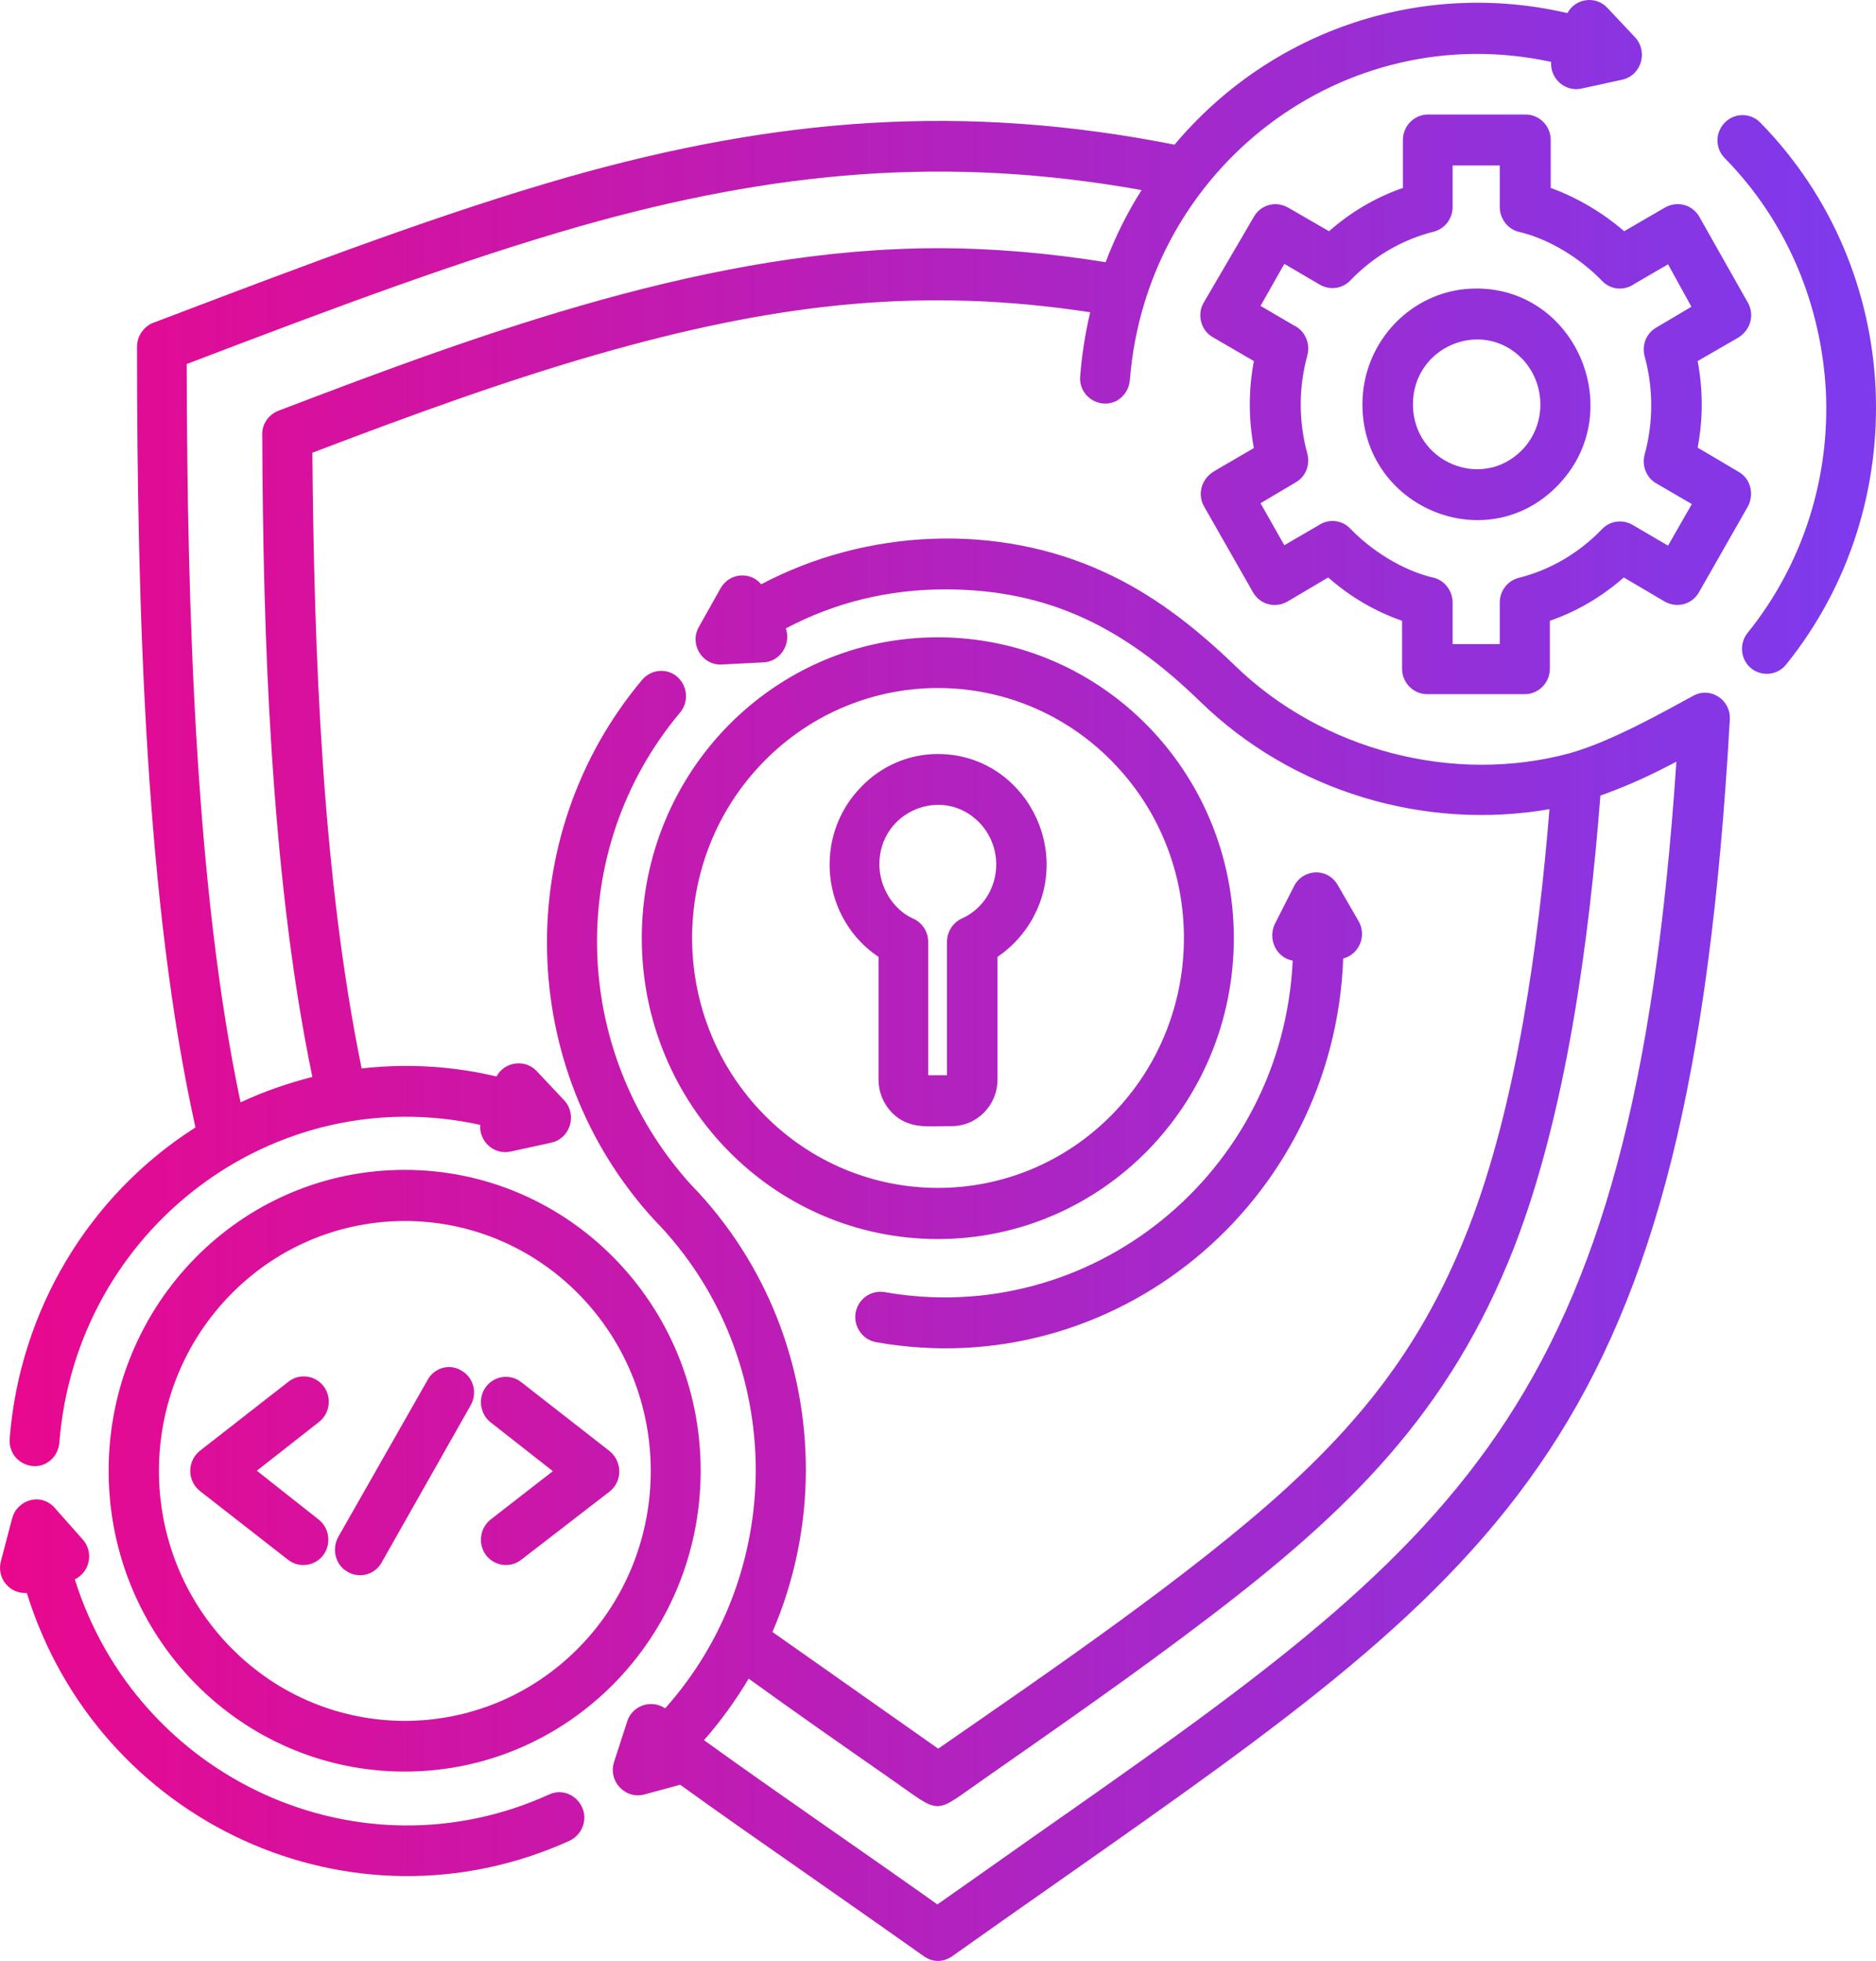 <svg width="67" height="70" viewBox="0 0 67 70" fill="none" xmlns="http://www.w3.org/2000/svg">
<path d="M52.728 10.299C56.337 10.299 58.171 14.767 55.606 17.358C53.056 19.948 48.658 18.1 48.658 14.434C48.658 12.162 50.477 10.299 52.728 10.299ZM54.354 12.798C52.922 11.344 50.462 12.374 50.462 14.434C50.462 16.494 52.922 17.524 54.354 16.07C55.233 15.176 55.233 13.707 54.354 12.798ZM33.493 26.916C36.565 26.916 38.414 30.37 36.759 32.99C36.461 33.46 36.073 33.854 35.625 34.157V38.534C35.625 39.458 34.895 40.2 33.985 40.2C33.135 40.2 32.449 40.322 31.853 39.716C31.555 39.413 31.376 38.989 31.376 38.534V34.157C29.333 32.793 29.02 29.855 30.764 28.082C31.45 27.37 32.419 26.916 33.493 26.916ZM34.969 29.355C33.657 28.022 31.406 28.961 31.406 30.854C31.406 31.672 31.898 32.46 32.584 32.778C32.912 32.914 33.15 33.233 33.15 33.626V38.383H33.821V33.626C33.821 33.278 34.015 32.945 34.343 32.793C35.685 32.187 35.998 30.415 34.969 29.355ZM58.007 8.254L59.468 7.406C59.901 7.163 60.438 7.3 60.691 7.739L62.421 10.799C62.674 11.238 62.525 11.799 62.048 12.071L60.631 12.889C60.825 13.934 60.825 14.949 60.631 15.979L62.093 16.843C62.525 17.085 62.659 17.645 62.421 18.085L60.676 21.145C60.423 21.584 59.871 21.735 59.409 21.448L57.992 20.614C57.217 21.296 56.322 21.826 55.353 22.16V23.871C55.353 24.371 54.95 24.78 54.458 24.78H50.969C50.477 24.78 50.074 24.371 50.074 23.871V22.16C49.105 21.826 48.21 21.296 47.435 20.614L45.974 21.478C45.541 21.72 45.005 21.584 44.751 21.145L43.006 18.085C42.753 17.645 42.902 17.085 43.379 16.812L44.781 15.994C44.587 14.949 44.587 13.934 44.781 12.889L43.32 12.041C42.887 11.799 42.738 11.223 42.992 10.799L44.781 7.739C45.034 7.3 45.586 7.148 46.048 7.436L47.465 8.254C48.24 7.572 49.135 7.042 50.104 6.709V4.997C50.104 4.497 50.507 4.088 50.999 4.088H54.488C54.98 4.088 55.383 4.497 55.383 4.997V6.709C56.337 7.057 57.232 7.587 58.007 8.254ZM59.573 9.435L58.35 10.147C57.992 10.39 57.515 10.344 57.217 10.026C56.456 9.239 55.353 8.542 54.279 8.284C53.877 8.208 53.563 7.83 53.563 7.39V5.906H51.879V7.39C51.879 7.799 51.61 8.163 51.208 8.269C50.059 8.557 49.045 9.163 48.225 10.011C47.957 10.299 47.51 10.375 47.137 10.162L45.869 9.42L45.019 10.92L46.212 11.617C46.6 11.799 46.809 12.253 46.69 12.692C46.376 13.828 46.376 15.055 46.69 16.191C46.794 16.585 46.645 17.009 46.272 17.221L45.019 17.964L45.869 19.463L47.092 18.751C47.45 18.509 47.927 18.554 48.225 18.872C48.986 19.66 50.089 20.357 51.163 20.614C51.565 20.69 51.879 21.069 51.879 21.508V22.993H53.563V21.508C53.563 21.099 53.832 20.736 54.234 20.63C55.383 20.342 56.397 19.736 57.217 18.888C57.485 18.6 57.932 18.524 58.305 18.736L59.573 19.478L60.423 17.994L59.2 17.282C58.827 17.1 58.618 16.646 58.738 16.222C59.051 15.085 59.051 13.859 58.738 12.723C58.633 12.329 58.782 11.905 59.155 11.692L60.408 10.95L59.573 9.435ZM33.493 22.75C39.338 22.75 44.065 27.552 44.065 33.49C44.065 39.428 39.338 44.23 33.493 44.23C27.648 44.23 22.921 39.428 22.921 33.49C22.921 27.552 27.648 22.75 33.493 22.75ZM39.711 27.174C36.282 23.689 30.72 23.689 27.29 27.174C23.861 30.657 23.861 36.308 27.29 39.792C30.72 43.276 36.282 43.276 39.711 39.792C43.141 36.308 43.141 30.657 39.711 27.174ZM11.38 54.242C11.768 54.545 11.842 55.121 11.544 55.515C11.246 55.909 10.679 55.984 10.291 55.682L7.145 53.228C6.668 52.849 6.683 52.137 7.16 51.773L10.306 49.319C10.694 49.017 11.261 49.092 11.559 49.486C11.857 49.88 11.783 50.456 11.395 50.758L9.173 52.501L11.38 54.242ZM15.272 49.259C15.51 48.82 16.062 48.668 16.48 48.926C16.912 49.168 17.061 49.728 16.808 50.168L13.632 55.773C13.393 56.212 12.841 56.363 12.409 56.106C11.976 55.863 11.842 55.303 12.081 54.864L15.272 49.259ZM18.612 55.682C18.224 55.984 17.658 55.909 17.359 55.515C17.061 55.121 17.136 54.545 17.523 54.242L19.745 52.516L17.523 50.774C17.136 50.471 17.061 49.895 17.359 49.501C17.658 49.107 18.224 49.032 18.612 49.335L21.758 51.789C22.22 52.152 22.25 52.864 21.773 53.243L18.612 55.682ZM14.452 41.761C20.297 41.761 25.024 46.563 25.024 52.501C25.024 58.438 20.297 63.24 14.452 63.24C8.607 63.24 3.88 58.438 3.88 52.501C3.88 46.563 8.607 41.761 14.452 41.761ZM20.67 46.199C17.24 42.715 11.678 42.715 8.249 46.199C4.819 49.683 4.819 55.333 8.249 58.817C11.678 62.301 17.24 62.301 20.67 58.817C24.099 55.333 24.099 49.683 20.67 46.199ZM2.12 51.501C2.075 52.001 1.658 52.379 1.166 52.334C0.674 52.288 0.301 51.864 0.346 51.349C0.704 46.805 3.149 42.685 6.981 40.246C5.207 32.278 4.894 21.857 4.894 12.374C4.894 11.965 5.177 11.602 5.55 11.495C11.082 9.39 15.809 7.603 20.252 6.33C27.767 4.194 34.418 3.679 41.948 5.164C45.437 1.013 50.85 -0.729 55.979 0.468C56.262 -0.062 56.993 -0.168 57.411 0.286L58.395 1.331C58.872 1.846 58.618 2.695 57.932 2.846L56.471 3.164C55.89 3.285 55.353 2.801 55.398 2.21C48.002 0.604 40.949 5.967 40.352 13.571C40.307 14.071 39.89 14.449 39.398 14.404C38.906 14.358 38.533 13.934 38.578 13.434C38.638 12.662 38.757 11.905 38.936 11.147C32.986 10.238 27.901 10.829 21.937 12.48C18.284 13.495 14.66 14.828 11.156 16.161C11.216 23.265 11.499 31.218 12.916 38.141C14.526 37.959 16.151 38.05 17.732 38.428C18.015 37.898 18.746 37.792 19.164 38.231L20.148 39.276C20.625 39.792 20.371 40.64 19.686 40.791L18.224 41.109C17.643 41.231 17.106 40.746 17.151 40.155C9.784 38.534 2.717 43.882 2.12 51.501ZM8.592 39.352C9.427 38.958 10.277 38.671 11.156 38.443C10.381 34.717 9.949 30.673 9.695 26.704C9.456 22.993 9.382 19.221 9.367 15.57C9.337 15.176 9.561 14.813 9.949 14.661C17.359 11.829 25.471 8.86 33.508 8.86C35.476 8.86 37.534 9.042 39.487 9.36C39.83 8.451 40.263 7.587 40.77 6.785C33.821 5.542 27.678 6.103 20.729 8.072C16.48 9.284 11.947 10.98 6.668 12.995C6.683 21.978 6.996 31.809 8.592 39.352ZM61.601 5.648C61.243 5.285 61.258 4.724 61.601 4.376C61.959 4.013 62.525 4.028 62.868 4.376C65.448 7.012 66.82 10.405 66.984 13.859C67.147 17.343 66.089 20.872 63.792 23.72C63.479 24.114 62.913 24.159 62.54 23.856C62.152 23.538 62.108 22.962 62.421 22.584C64.434 20.084 65.358 16.994 65.209 13.95C65.045 10.92 63.852 7.936 61.601 5.648ZM55.338 28.885C50.894 29.658 46.168 28.264 42.857 25.038C40.188 22.447 37.504 21.039 33.747 21.039C31.734 21.039 29.81 21.508 28.066 22.432C28.259 22.993 27.872 23.614 27.275 23.644L25.784 23.72C25.083 23.765 24.606 22.993 24.964 22.372L25.739 20.993C26.052 20.448 26.798 20.387 27.186 20.857C30.943 18.872 35.611 18.66 39.428 20.418C41.098 21.175 42.604 22.311 44.095 23.75C47.241 26.81 51.938 28.007 56.069 26.886C57.53 26.477 59.409 25.416 60.467 24.841C61.094 24.492 61.824 24.992 61.779 25.689C60.333 51.364 53.951 55.833 37.907 67.088C36.624 67.982 35.297 68.921 34.075 69.784C33.702 70.072 33.299 70.072 32.926 69.784C31.301 68.633 29.929 67.679 28.632 66.77C27.067 65.679 25.59 64.649 24.293 63.71L23.011 64.058C22.34 64.24 21.698 63.589 21.937 62.877L22.399 61.453C22.578 60.877 23.264 60.65 23.756 60.983C25.903 58.575 26.977 55.545 26.992 52.501C26.992 49.274 25.799 46.048 23.398 43.578C23.383 43.563 23.369 43.548 23.354 43.533C18.433 38.156 18.239 29.855 22.936 24.265C23.264 23.886 23.816 23.841 24.189 24.159C24.561 24.492 24.606 25.053 24.293 25.431C20.192 30.309 20.357 37.504 24.666 42.276C27.409 45.093 28.781 48.774 28.781 52.47C28.781 54.44 28.379 56.424 27.588 58.257L33.508 62.422C37.355 59.756 42.559 56.212 45.959 53.106C48.971 50.35 50.969 47.638 52.46 43.806C54.16 39.428 54.95 33.687 55.338 28.885ZM26.738 59.923C26.276 60.696 25.754 61.423 25.143 62.119C27.812 64.043 30.75 66.043 33.478 67.982C34.746 67.088 35.834 66.331 36.878 65.588C52.072 54.955 58.305 50.577 59.871 27.189C59.096 27.598 58.261 28.007 57.157 28.4C56.755 33.581 55.934 39.731 54.085 44.502C51.759 50.471 48.106 53.985 43.17 57.742C40.546 59.741 37.862 61.604 35.193 63.468C33.27 64.8 33.702 64.816 31.764 63.468C30.108 62.316 28.438 61.15 26.738 59.923ZM48.523 32.884C48.822 33.414 48.538 34.066 47.972 34.217C47.644 42.973 39.786 49.425 31.286 47.911C30.794 47.82 30.481 47.35 30.556 46.866C30.645 46.366 31.107 46.048 31.584 46.123C38.951 47.426 45.81 41.897 46.168 34.293C45.586 34.187 45.273 33.535 45.526 32.99L46.212 31.642C46.526 31.006 47.42 30.96 47.778 31.597L48.523 32.884ZM0.957 56.863C0.346 56.908 -0.131 56.333 0.033 55.727L0.435 54.197C0.614 53.531 1.494 53.243 2.001 53.879L2.955 54.955C3.358 55.409 3.209 56.121 2.672 56.378C4.909 63.498 12.811 67.148 19.611 64.058C20.058 63.846 20.58 64.058 20.789 64.513C20.998 64.967 20.789 65.497 20.342 65.709C12.558 69.239 3.507 65.073 0.957 56.863Z" fill="url(#paint0_linear_668_7780)"/>
<defs>
<linearGradient id="paint0_linear_668_7780" x1="-2.30736e-07" y1="43.167" x2="65.883" y2="43.167" gradientUnits="userSpaceOnUse">
<stop stop-color="#E9088E"/>
<stop offset="1" stop-color="#7E3AEC"/>
</linearGradient>
</defs>
</svg>
